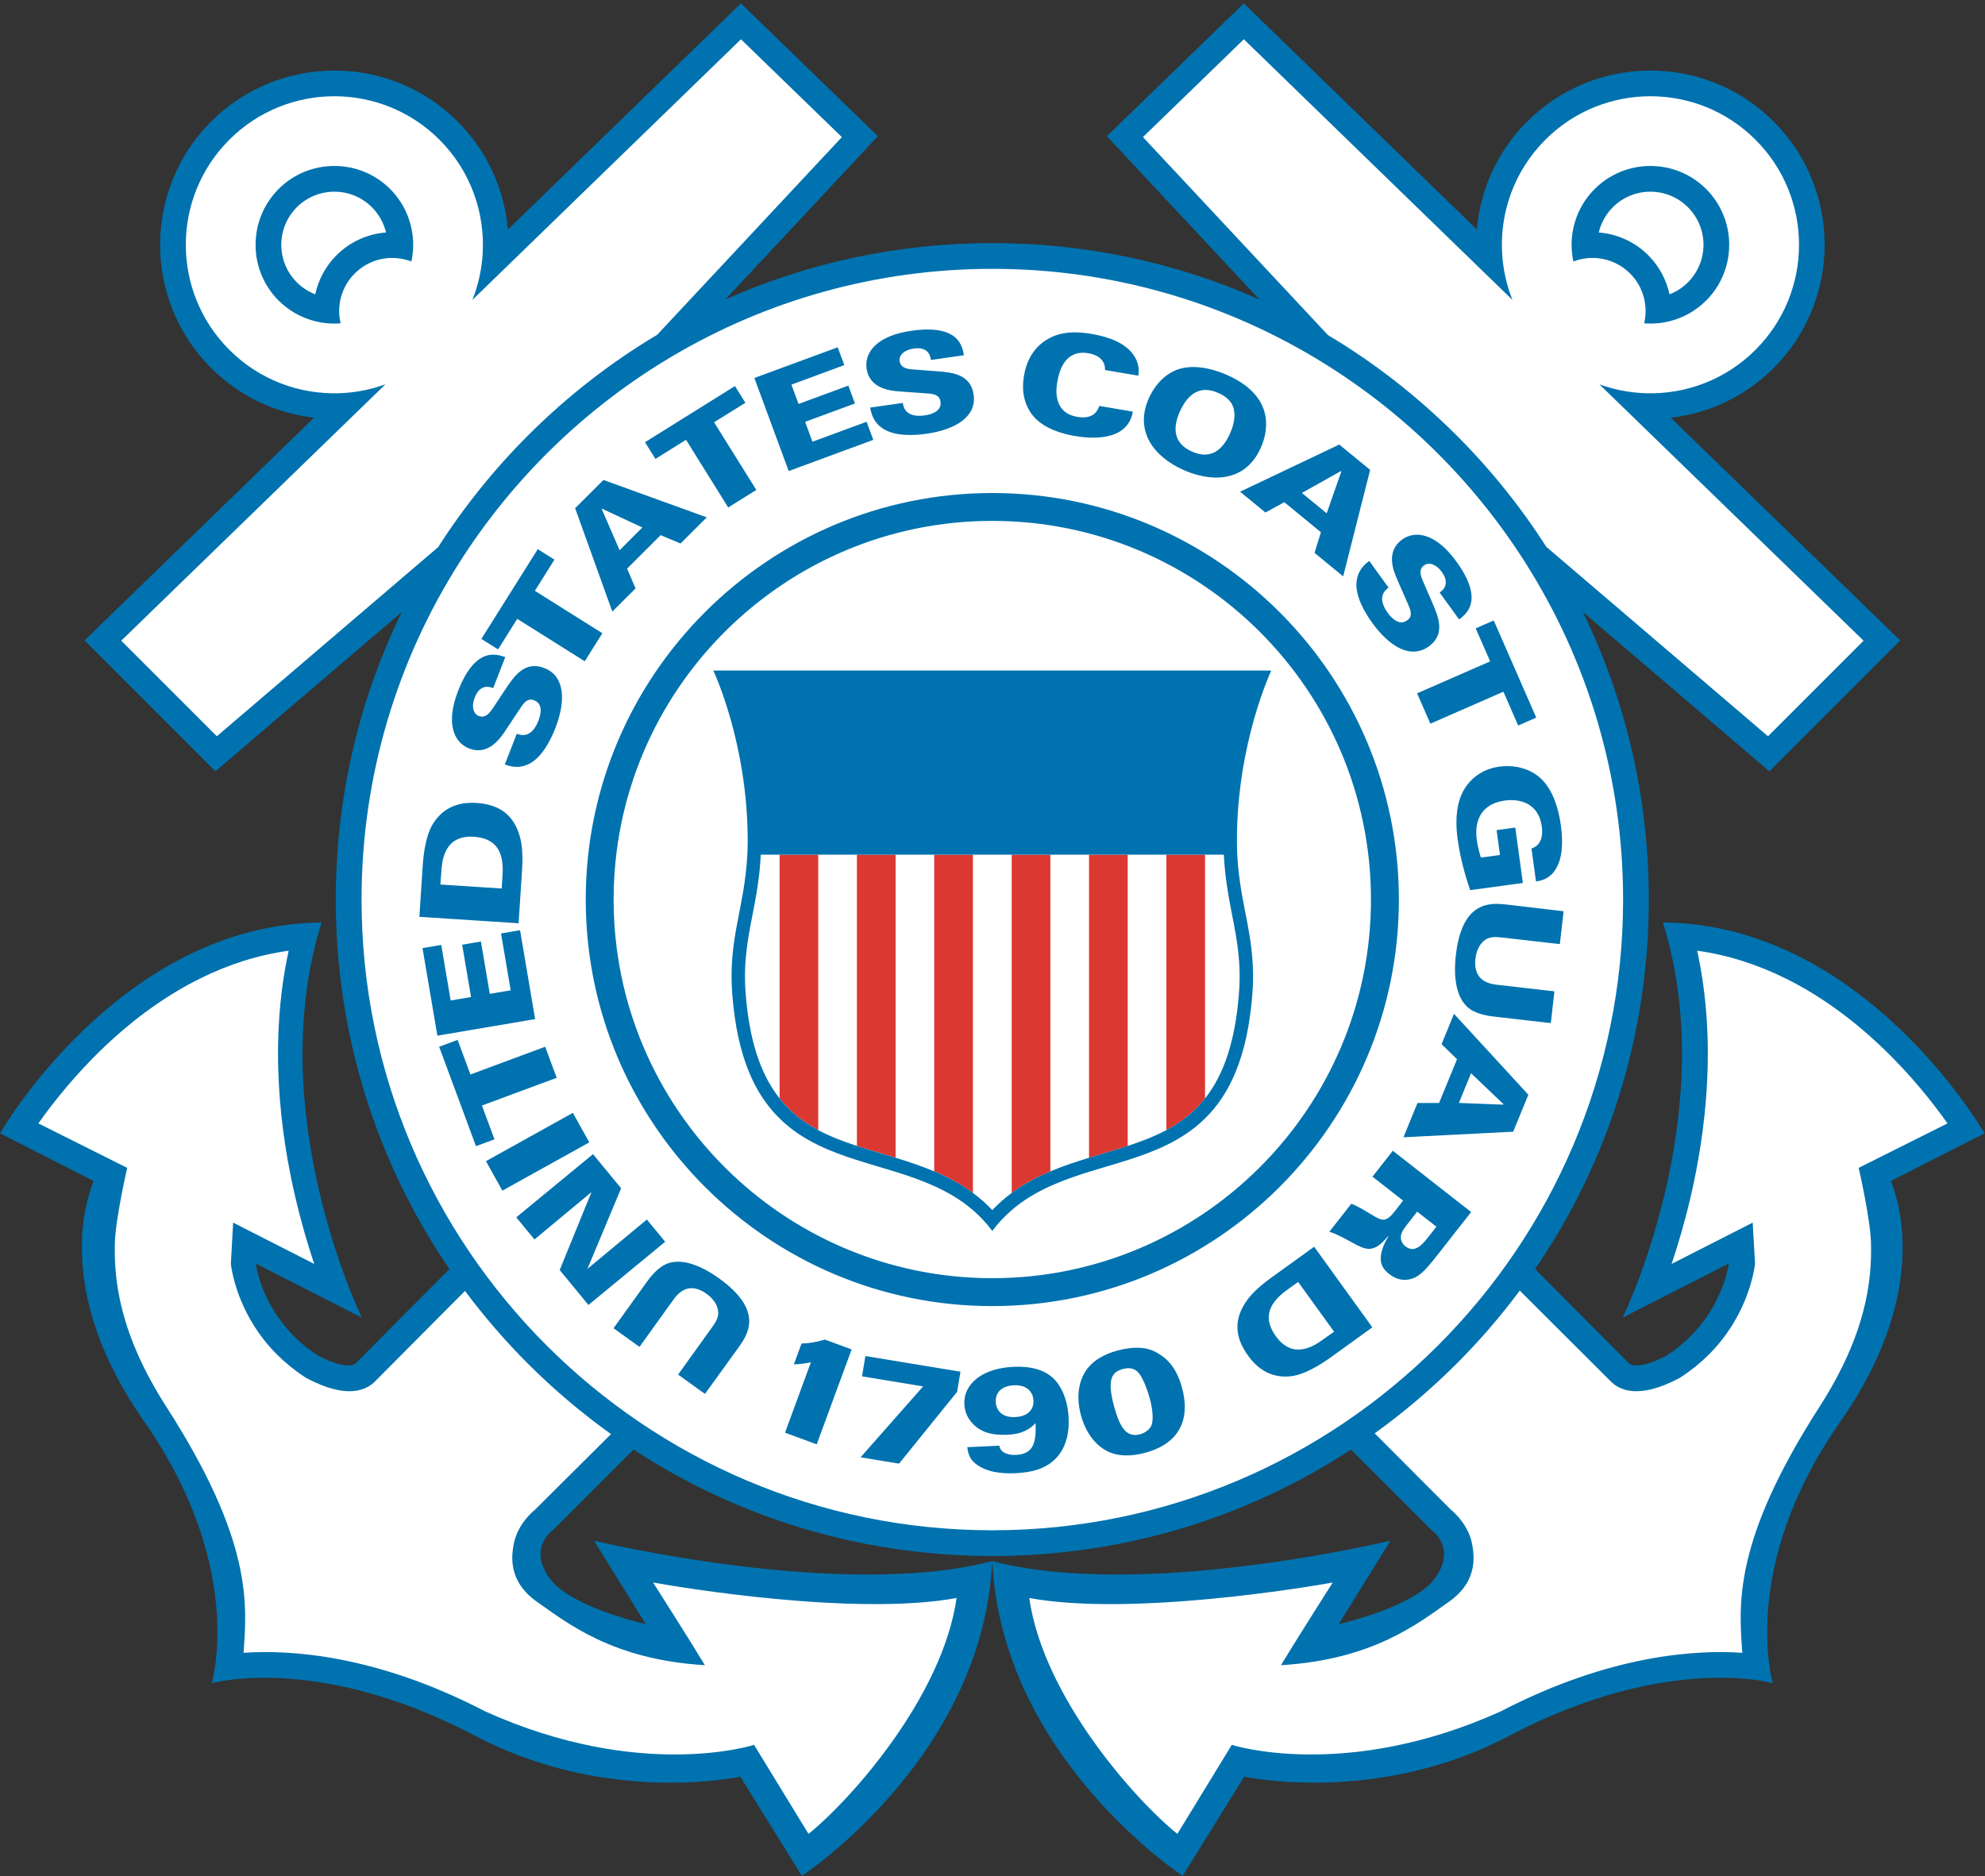 <svg xmlns="http://www.w3.org/2000/svg" viewBox="0 0 586 554">
  <rect x="0" y="0" width="586" height="554" fill="#333333" stroke="none"/>
  <g fill="none">
    <path fill="#0072AF" d="M585.853,334.603 C585.853,334.603 550.464,272.798 490.904,272.349 C508.588,328.559 479.032,389.019 479.032,389.019 L510.382,373.05 C509.807,376.515 507.529,386.049 499.042,394.53 C497.066,396.518 494.741,398.443 492.011,400.214 C482.986,404.989 480.824,402.456 480.824,402.456 L453.185,374.671 C475.013,342.77 486.758,305.088 486.758,265.591 C486.758,235.664 480.01,206.777 467.266,180.654 L516.986,223.16 L522.329,227.726 L527.304,222.758 L555.516,194.54 L560.976,189.086 L555.434,183.707 L493.238,123.342 C504.349,122.047 515.103,117.162 523.619,108.656 C543.681,88.593 543.681,55.938 523.619,35.885 C503.548,15.809 470.893,15.82 450.832,35.885 C441.947,44.768 437.003,56.131 435.988,67.764 L372.483,6.127 L367.191,1.001 L361.895,6.127 L332.106,35.012 L326.754,40.21 L331.849,45.663 L371.804,88.435 C347.3,77.505 320.564,71.773 292.94,71.773 C265.351,71.773 238.632,77.504 214.149,88.398 L254.082,45.663 L259.17,40.21 L253.815,35.012 L224.025,6.127 L218.736,0.989 L213.448,6.127 L149.944,67.764 C148.922,56.131 143.987,44.767 135.103,35.885 C115.038,15.809 82.389,15.809 62.317,35.885 C42.257,55.939 42.257,88.594 62.317,108.656 C70.824,117.162 81.575,122.047 92.687,123.342 L30.486,183.707 L24.95,189.086 L30.415,194.54 L58.622,222.758 L63.596,227.726 L68.935,223.16 L118.594,180.738 C105.86,206.837 99.123,235.687 99.123,265.591 C99.123,305.092 110.874,342.774 132.691,374.691 L105.042,402.463 C105.042,402.463 102.873,404.996 93.839,400.221 C91.125,398.45 88.799,396.526 86.812,394.537 C78.332,386.056 76.046,376.521 75.483,373.057 L106.828,389.026 C106.828,389.026 77.264,328.565 94.954,272.356 C35.401,272.806 0.009,334.61 0.009,334.61 L27.647,348.691 C24.769,355.754 16.717,382.774 42.563,419.707 C72.786,462.925 62.499,496.961 62.499,496.961 C62.499,496.961 93.282,488.128 139.293,511.976 C176.776,532.172 214.212,525.435 218.555,524.562 L236.719,553.848 C236.719,553.848 290.232,518.844 292.92,460.915 C248.436,472.561 175.35,454.869 175.35,454.869 L190.656,479.538 C185.878,478.399 170.257,474.218 163.638,467.602 C163.061,467.019 162.57,466.45 162.142,465.844 C155.871,456.879 163.038,451.96 163.038,451.96 L187.028,427.97 C218.248,448.421 254.742,459.41 292.938,459.41 C331.121,459.41 367.616,448.421 398.838,427.979 L422.821,451.959 C422.821,451.959 429.99,456.878 423.722,465.843 C423.294,466.448 422.784,467.018 422.232,467.601 C415.604,474.216 399.983,478.398 395.201,479.537 L410.504,454.868 C410.504,454.868 337.43,472.559 292.944,460.914 C295.627,518.843 349.145,553.848 349.145,553.848 L367.303,524.561 C371.657,525.434 409.077,532.171 446.562,511.975 C492.581,488.127 523.37,496.96 523.37,496.96 C523.37,496.96 513.076,462.924 543.307,419.706 C569.148,382.773 561.096,355.753 558.211,348.69 L585.853,334.61 L585.853,334.603 Z"/>
    <path fill="#FFF" d="M218.749,11.595 L149.765,78.538 L139.453,88.548 C141.193,84.198 142.193,79.628 142.483,75.025 C143.235,62.898 138.999,50.526 129.735,41.255 C112.603,24.136 84.831,24.136 67.698,41.255 C50.571,58.388 50.571,86.158 67.698,103.28 C76.63,112.223 88.457,116.486 100.153,116.098 C103.674,115.989 107.172,115.443 110.585,114.498 C111.657,114.182 112.736,113.855 113.784,113.467 L112.372,114.838 L103.454,123.491 L35.794,189.163 L64.011,217.382 L129.349,161.536 C136.887,149.748 145.762,138.687 155.898,128.544 C167.486,116.961 180.282,107.024 193.998,98.856 L248.528,40.483 L218.748,11.598 L218.749,11.595 Z M367.199,11.594 L337.416,40.48 L392.01,98.919 C405.681,107.074 418.443,116.996 429.998,128.544 C440.114,138.649 448.967,149.699 456.49,161.45 L521.943,217.382 L550.152,189.163 L482.484,123.491 L473.568,114.839 L472.162,113.468 C473.218,113.856 474.29,114.198 475.365,114.499 C478.772,115.456 482.268,115.989 485.789,116.098 C497.491,116.486 509.305,112.222 518.248,103.289 C535.382,86.155 535.382,58.387 518.248,41.254 C501.115,24.135 473.336,24.135 456.211,41.254 C446.951,50.524 442.706,62.897 443.459,75.024 C443.748,79.626 444.755,84.195 446.494,88.545 L436.182,78.549 L367.2,11.594 L367.199,11.594 Z M292.949,79.374 C258.494,79.374 226.198,88.787 198.488,105.167 C172.957,120.265 151.318,141.277 135.474,166.31 C117.282,195.076 106.734,229.11 106.734,265.593 C106.734,368.273 190.266,451.813 292.944,451.813 C395.622,451.813 479.164,368.269 479.164,265.593 C479.164,229.086 468.597,195.001 450.361,166.226 C434.557,141.252 412.966,120.305 387.502,105.23 C359.765,88.812 327.441,79.374 292.945,79.374 L292.949,79.374 Z M501.029,280.694 C506.971,307.908 503.437,334.819 499.07,353.505 C497.334,360.918 495.363,367.558 493.486,373.169 L517.418,360.978 L518.116,373.169 C517.66,376.609 515.331,389.065 504.487,399.923 C502.009,402.381 499.249,404.636 496.242,406.587 L495.959,406.78 L495.639,406.95 C483.588,413.324 477.85,410.342 475.391,407.716 L448.655,381.058 C443.015,388.629 436.79,395.854 429.987,402.65 C422.425,410.212 414.338,417.058 405.825,423.189 L428.374,445.794 C429.962,447.08 433.653,450.739 434.602,455.962 C435.187,459.21 436.439,466.843 427.667,472.974 C418.9,479.105 405.424,490.036 378.151,491.646 C383.136,483.418 393.444,467.232 393.444,467.232 C386.445,468.514 334.058,477.335 303.852,471.812 C308.003,501.001 335.107,531.423 347.571,541.457 L363.649,515.164 C363.649,515.164 397.054,526.032 443.028,505.289 L443.065,505.254 L443.135,505.231 C475.306,488.545 500.662,487.046 514.36,487.991 C513.287,473.558 511.681,454.984 537.145,415.35 C551.139,393.565 552.568,377.802 552.352,367.233 C552.202,359.904 548.7,344.817 548.7,344.817 L574.921,331.684 C570.913,325.988 564.231,317.398 555.233,308.879 C546.345,300.459 536.948,293.757 527.315,288.973 C518.738,284.695 509.929,281.93 501.03,280.694 L501.029,280.694 Z M85.219,280.694 C76.314,281.931 67.507,284.693 58.94,288.971 C49.303,293.755 39.905,300.457 31.016,308.877 C22.02,317.396 15.337,325.987 11.334,331.682 L37.553,344.815 C37.553,344.815 34.053,359.902 33.901,367.231 C33.683,377.799 35.12,393.563 49.108,415.348 C74.578,454.982 72.961,473.556 71.893,487.989 C85.585,487.043 110.952,488.543 143.127,505.229 L143.182,505.253 L143.231,505.288 C189.195,526.031 222.612,515.163 222.612,515.163 L238.684,541.456 C251.148,531.422 278.238,501 282.401,471.811 C252.194,477.335 199.815,468.513 192.798,467.231 C192.798,467.231 203.117,483.416 208.095,491.645 C180.827,490.035 167.361,479.104 158.589,472.973 C149.822,466.842 151.061,459.209 151.65,455.961 C152.6,450.738 156.298,447.079 157.885,445.793 L180.376,423.418 C171.744,417.237 163.54,410.308 155.876,402.648 C149.103,395.876 142.894,388.676 137.272,381.142 L110.852,407.714 C108.397,410.34 102.649,413.322 90.606,406.948 L90.301,406.778 L90.004,406.585 C87.006,404.634 84.239,402.379 81.766,399.921 C70.922,389.063 68.589,376.609 68.147,373.169 L68.832,360.978 L92.762,373.169 C90.884,367.558 88.919,360.916 87.188,353.503 C82.809,334.817 79.283,307.908 85.219,280.694 L85.219,280.694 Z"/>
    <path fill="#DC3832" d="M230.149,252.333 L230.149,324.296 C231.323,325.785 232.613,327.169 234.014,328.439 C236.335,330.51 238.861,332.207 241.558,333.659 L241.558,252.333 L230.149,252.333 L230.149,252.333 Z M252.971,252.333 L252.971,338.337 C255.418,339.137 257.925,339.899 260.458,340.651 C261.772,341.039 263.074,341.426 264.391,341.827 L264.391,252.333 L252.971,252.333 L252.971,252.333 Z M275.797,252.333 L275.797,345.851 C279.79,347.524 283.643,349.559 287.223,352.212 L287.223,252.333 L275.797,252.333 L275.797,252.333 Z M298.672,252.333 L298.672,352.212 C302.254,349.559 306.108,347.51 310.088,345.839 L310.088,252.333 L298.672,252.333 L298.672,252.333 Z M344.332,252.333 L344.332,333.659 C347.025,332.207 349.561,330.51 351.871,328.438 C353.282,327.168 354.566,325.786 355.75,324.296 L355.75,252.333 L344.332,252.333 L344.332,252.333 Z M321.5,252.335 L321.5,341.827 C322.822,341.427 324.126,341.041 325.426,340.653 C327.965,339.9 330.482,339.138 332.916,338.339 L332.916,252.335 L321.5,252.335 L321.5,252.335 Z"/>
    <path fill="#0072AF" d="M98.709,48.999 C92.746,48.999 86.783,51.268 82.244,55.806 C73.184,64.896 73.184,79.653 82.244,88.74 C85.263,91.732 88.887,93.744 92.726,94.761 C95.276,95.427 97.929,95.672 100.554,95.453 C99.954,92.955 99.989,90.326 100.638,87.831 C101.336,85.226 102.686,82.766 104.716,80.744 C107.284,78.174 110.531,76.683 113.857,76.273 C116.416,75.968 119.026,76.271 121.445,77.204 C122.008,74.622 122.123,71.959 121.789,69.341 C121.163,64.399 118.961,59.611 115.172,55.806 C110.635,51.269 104.672,49 98.709,49 L98.709,48.999 Z M487.219,48.999 C481.26,48.999 475.301,51.268 470.766,55.806 C466.967,59.611 464.763,64.398 464.143,69.353 C463.816,71.96 463.924,74.624 464.483,77.206 C466.901,76.272 469.523,75.968 472.063,76.273 C475.406,76.684 478.648,78.173 481.21,80.743 C483.253,82.765 484.603,85.226 485.282,87.831 C485.936,90.326 485.978,92.954 485.38,95.452 C488.004,95.671 490.651,95.429 493.2,94.763 C497.054,93.746 500.671,91.731 503.68,88.739 C512.756,79.652 512.756,64.895 503.68,55.805 C499.139,51.268 493.179,48.999 487.219,48.999 L487.219,48.999 Z M98.709,56.597 C102.721,56.597 106.731,58.127 109.791,61.187 C111.922,63.318 113.302,65.912 113.957,68.636 C108.628,69.063 103.416,71.292 99.34,75.363 C96.061,78.648 93.973,82.668 93.063,86.898 C91.081,86.134 89.224,84.96 87.624,83.359 C81.51,77.228 81.51,67.303 87.624,61.187 C90.686,58.127 94.698,56.597 98.71,56.597 L98.709,56.597 Z M487.219,56.597 C491.232,56.597 495.243,58.127 498.301,61.187 C504.426,67.304 504.426,77.23 498.301,83.361 C496.7,84.961 494.847,86.135 492.864,86.9 C491.949,82.67 489.868,78.648 486.588,75.363 C482.519,71.291 477.295,69.064 471.977,68.638 C472.626,65.913 474.001,63.318 476.128,61.187 C479.193,58.127 483.207,56.597 487.22,56.597 L487.219,56.597 Z M273.619,97.283 C272.285,97.295 270.784,97.412 269.094,97.652 C258.752,99.119 255.159,104.111 255.826,108.826 C256.705,114.895 263.07,115.379 265.543,115.574 L274.291,116.203 C276.667,116.41 277.473,117.236 277.654,118.617 C278.122,121.9 273.809,122.518 272.996,122.639 C267.296,123.452 266.724,120.132 266.507,118.969 L256.886,120.336 C257.119,121.571 257.574,124.42 260.439,126.393 C264.025,128.926 269.89,128.576 273.488,128.068 C282.156,126.841 288.347,122.991 287.429,116.519 C286.544,110.35 280.913,109.927 276.169,109.576 L269.513,109.078 C268.077,108.969 265.887,108.741 265.579,106.607 C265.342,104.876 266.924,103.302 269.698,102.914 C274.296,102.245 274.692,105.397 274.825,106.281 L284.55,104.886 C284.12,102.183 282.958,97.198 273.618,97.283 L273.619,97.283 Z M316.814,98.137 C313.86,98.204 311.071,98.894 308.506,100.621 C304.738,103.166 302.97,106.948 302.297,110.908 C301.774,113.915 301.665,118.64 304.863,122.638 C308.105,126.661 313.927,128.151 317.273,128.72 C321.75,129.483 332.844,130.586 334.439,121.534 L324.523,119.851 C324.132,120.943 323.088,123.935 318.027,123.074 C310.632,121.813 311.831,114.509 312.134,112.752 C313.037,107.459 315.563,103.314 321.33,104.296 C324.055,104.756 326.298,106.246 326.226,109.25 L336.052,110.919 C336.187,109.832 336.586,107.227 334.234,104.269 C331.927,101.398 327.882,99.555 322.3,98.597 C320.419,98.279 318.587,98.096 316.814,98.136 L316.814,98.137 Z M247.302,102.539 L222.698,111.601 L232.835,139.081 L257.802,129.872 L255.828,124.531 L239.851,130.417 L237.689,124.542 L252.392,119.126 L250.446,113.853 L235.743,119.269 L233.636,113.564 L249.247,107.796 L247.302,102.538 L247.302,102.539 Z M352.522,108.361 C351.122,108.34 349.693,108.488 348.305,108.888 C342.757,110.499 340.007,115.686 339.198,117.467 C334.716,127.438 340.848,134.927 349.317,138.729 C356.916,142.146 367.387,142.921 372.182,132.246 C375.118,125.716 375.132,116.484 362.414,110.789 C360.661,109.999 356.722,108.424 352.522,108.361 L352.522,108.361 Z M216.972,113.988 L190.415,130.564 L193.495,135.494 L202.527,129.849 L214.976,149.828 L223.278,144.656 L210.807,124.674 L220.053,118.921 L216.971,113.989 L216.972,113.988 Z M355.742,115.131 C356.92,115.098 358.229,115.37 359.684,116.025 C361.629,116.895 363.495,118.276 364.113,120.338 C364.554,121.948 364.785,124.286 363.096,128.031 C361.432,131.739 358.172,136.149 351.85,133.312 C345.992,130.684 346.395,125.766 348.309,121.511 C349.858,118.068 352.209,115.229 355.742,115.13 L355.742,115.131 Z M395.371,131.254 L366.094,145.176 L373.571,151.318 L379.143,148.266 L389.95,157.135 L388.073,163.231 L396.524,170.172 L404.485,138.729 L395.372,131.254 L395.371,131.254 Z M395.889,139.08 L395.992,139.176 L391.66,151.549 L384.325,145.539 L395.889,139.08 L395.889,139.08 Z M178.149,141.709 L169.789,150.047 L180.769,180.568 L187.621,173.736 L185.131,167.882 L195.029,158.007 L200.91,160.466 L208.646,152.747 L178.148,141.708 L178.149,141.709 Z M292.939,145.564 C226.756,145.564 172.919,199.397 172.919,265.594 C172.919,331.774 226.757,385.624 292.939,385.624 C359.125,385.624 412.969,331.778 412.969,265.594 C412.969,199.402 359.123,145.564 292.939,145.564 Z M177.749,150.203 L189.63,155.74 L182.925,162.455 L177.645,150.312 L177.749,150.203 L177.749,150.203 Z M292.939,153.791 C354.582,153.791 404.729,203.953 404.729,265.591 C404.729,327.23 354.58,377.381 292.939,377.381 C231.296,377.381 181.149,327.233 181.149,265.591 C181.149,203.954 231.301,153.791 292.939,153.791 Z M418.119,157.883 C416.545,157.922 415.121,158.439 413.916,159.314 C408.928,162.901 411.467,168.778 412.459,171.044 L415.963,179.076 C416.89,181.271 416.538,182.372 415.4,183.171 C412.703,185.124 410.153,181.598 409.674,180.931 C406.3,176.265 408.983,174.207 409.908,173.48 L404.213,165.601 C403.228,166.379 400.913,168.11 400.498,171.562 C399.931,175.911 402.963,180.94 405.094,183.884 C410.22,190.986 416.495,194.679 421.811,190.851 C426.85,187.204 424.612,182.019 422.711,177.658 L420.047,171.527 C419.488,170.206 418.659,168.171 420.412,166.91 C421.833,165.894 423.971,166.56 425.611,168.826 C428.329,172.594 425.735,174.411 425.006,174.945 L430.756,182.892 C433.266,181.028 437.967,176.907 429.975,165.845 C425.773,160.023 421.582,157.795 418.12,157.882 L418.119,157.883 Z M158.759,162.139 L142.109,188.637 L147.042,191.726 L152.695,182.713 L172.625,195.24 L177.832,186.964 L157.904,174.435 L163.685,165.228 L158.759,162.139 L158.759,162.139 Z M440.979,183.197 L435.647,185.524 L439.918,195.276 L418.352,204.706 L422.266,213.67 L443.832,204.231 L448.19,214.206 L453.526,211.879 L440.979,183.197 L440.979,183.197 Z M145.639,193.284 C142.58,193.275 138.672,195.193 135.26,203.93 C131.463,213.66 134.051,219.246 138.479,220.977 C144.191,223.205 147.752,217.887 149.122,215.828 L153.981,208.533 C155.32,206.556 156.435,206.267 157.721,206.776 C160.834,207.987 159.239,212.047 158.944,212.797 C156.847,218.178 153.671,217.039 152.551,216.651 L149.026,225.717 C150.21,226.128 152.917,227.132 156.042,225.596 C160.01,223.718 162.597,218.434 163.919,215.065 C167.097,206.897 166.79,199.618 160.702,197.243 C154.903,194.977 151.758,199.668 149.122,203.628 L145.432,209.2 C144.611,210.39 143.349,212.17 141.337,211.395 C139.714,210.751 139.115,208.595 140.126,205.991 C141.822,201.654 144.761,202.851 145.591,203.178 L149.159,194.032 C148.245,193.69 147.03,193.288 145.639,193.284 L145.639,193.284 Z M210.584,197.979 C210.584,197.979 220.73,219.354 220.73,248.118 C220.73,249.585 220.695,250.979 220.62,252.335 C219.828,268.124 214.86,277.101 216.193,293.749 C217.643,312.12 222.885,323.099 230.146,330.222 C233.555,333.593 237.421,336.086 241.554,338.099 C245.201,339.869 249.042,341.262 252.968,342.507 C256.742,343.72 260.577,344.801 264.388,345.974 C268.276,347.187 272.129,348.519 275.794,350.179 C279.866,352.019 283.726,354.272 287.22,357.29 C289.252,359.048 291.158,361.06 292.915,363.386 L292.94,363.435 L292.964,363.386 C294.715,361.06 296.632,359.048 298.669,357.29 C302.159,354.271 306.019,352.019 310.085,350.179 C313.766,348.519 317.605,347.187 321.497,345.974 C325.291,344.801 329.142,343.72 332.913,342.507 C336.844,341.262 340.687,339.868 344.329,338.099 C348.456,336.086 352.329,333.579 355.747,330.222 C362.999,323.099 368.237,312.12 369.696,293.749 C371.022,277.102 366.05,268.124 365.257,252.335 C365.197,250.979 365.159,249.585 365.159,248.118 C365.159,219.354 375.305,197.979 375.305,197.979 L210.584,197.979 L210.584,197.979 Z M445.564,226.196 C444.539,226.156 443.566,226.211 442.687,226.333 C438.052,226.952 433.745,229.604 431.558,234.391 C429.571,238.764 429.801,244.013 430.316,247.743 C431.02,252.881 432.324,257.921 434.027,262.817 L449.572,260.694 L447.333,244.34 L441.808,245.1 L442.823,252.432 L437.175,253.207 C436.651,251.475 436.205,249.719 435.964,247.95 C435.169,242.146 437.43,237.297 444.228,236.364 C449.1,235.697 454.263,237.444 455.164,244.012 C455.527,246.64 455.065,249.585 452.115,250.516 L453.447,260.26 C454.853,260.016 457.258,259.64 459.129,256.842 C461.177,253.726 461.523,249.148 460.791,243.721 C460.22,239.551 458.783,233.601 454.959,229.92 C452.17,227.291 448.639,226.315 445.564,226.196 L445.564,226.196 Z M138.964,237.028 C135.065,237.11 130.944,238.492 128.06,242.848 C125.751,246.326 125.024,251.814 124.765,255.957 L123.806,270.689 L153.093,272.594 L154.064,257.764 C154.219,255.351 154.49,251.109 153.589,247.452 C151.733,240.267 147.106,237.48 140.616,237.067 C140.073,237.03 139.521,237.016 138.964,237.027 L138.964,237.028 Z M138.315,247.042 C138.807,247.015 139.33,247.017 139.886,247.054 C146.695,247.502 148.747,251.756 148.366,258.177 L148.101,262.331 L130.003,261.157 L130.296,257.351 C130.477,254.581 130.935,247.443 138.315,247.042 L138.315,247.042 Z M224.59,252.337 L230.147,252.337 L241.553,252.337 L252.969,252.337 L264.387,252.337 L275.793,252.337 L287.221,252.337 L298.67,252.337 L310.086,252.337 L321.498,252.337 L332.914,252.337 L344.33,252.337 L355.748,252.337 L361.295,252.337 C361.63,259.22 362.709,264.816 363.754,270.243 C365.161,277.439 366.478,284.226 365.742,293.436 C364.657,307.139 361.443,317.123 355.748,324.297 C354.564,325.786 353.28,327.167 351.869,328.437 C349.559,330.508 347.023,332.206 344.33,333.658 C340.77,335.563 336.923,337.017 332.914,338.338 C330.479,339.138 327.963,339.9 325.424,340.652 C324.124,341.04 322.82,341.427 321.498,341.828 C317.659,343.003 313.815,344.263 310.086,345.84 C306.106,347.511 302.252,349.56 298.67,352.213 C296.666,353.692 294.757,355.361 292.942,357.275 C291.135,355.361 289.215,353.692 287.221,352.213 C283.641,349.56 279.788,347.524 275.795,345.851 C272.075,344.263 268.231,343.002 264.389,341.828 C263.073,341.428 261.77,341.042 260.455,340.654 C257.922,339.901 255.416,339.139 252.969,338.34 C248.958,337.02 245.109,335.566 241.553,333.66 C238.857,332.208 236.333,330.511 234.012,328.439 C232.611,327.169 231.321,325.787 230.147,324.297 C224.446,317.122 221.227,307.139 220.133,293.436 C219.404,284.226 220.729,277.441 222.125,270.243 C223.184,264.816 224.267,259.22 224.59,252.337 L224.59,252.337 Z M441.99,266.866 C437.258,266.815 431.311,268.689 429.785,282.009 C429.288,286.383 429.266,292.657 432.348,296.415 C434.248,298.836 437.693,299.77 440.94,300.134 L457.819,302.071 L458.889,292.694 L441.842,290.743 C438.941,290.415 434.876,289.107 435.569,283.014 C435.839,280.665 436.857,278.481 438.627,277.366 C439.947,276.553 441.58,276.59 443.151,276.772 L460.489,278.747 L461.598,269.046 L445.004,267.093 C444.11,266.993 443.083,266.878 441.99,266.866 L441.99,266.866 Z M153.53,274.655 L147.911,275.598 L150.761,292.393 L144.587,293.436 L141.972,277.985 L136.441,278.931 L139.058,294.37 L133.048,295.397 L130.261,278.993 L124.728,279.925 L129.124,305.782 L157.976,300.887 L153.531,274.655 L153.53,274.655 Z M429.24,299.331 L425.576,308.288 L430.133,312.724 L424.836,325.654 L418.459,325.665 L414.318,335.782 L446.713,334.136 L451.192,323.216 L429.241,299.331 L429.24,299.331 Z M135.1,307.03 L129.641,309.052 L140.516,338.409 L145.979,336.387 L142.27,326.403 L164.344,318.225 L160.948,309.051 L138.88,317.241 L135.101,307.03 L135.1,307.03 Z M434.27,316.87 L443.849,326.005 L443.79,326.149 L430.688,325.639 L434.27,316.87 L434.27,316.87 Z M169.12,328.571 L143.464,342.833 L148.312,351.534 L173.968,337.284 L169.12,328.571 L169.12,328.571 Z M411.18,339.757 L405.18,347.411 L414.208,354.48 L411.708,357.689 C409.012,361.106 407.91,360.423 404.852,358.583 C402.591,357.238 400.691,356.052 398.921,355.411 L392.438,363.673 C394.589,364.305 397.383,365.878 399.151,366.851 C403.193,369.019 405.404,370.262 409.723,365.032 L409.842,365.132 C409.338,365.977 408.182,367.77 407.741,370.255 C407.4,372.072 407.532,374.143 410.059,376.116 C412.56,378.08 414.671,378.007 416.04,377.727 C418.723,377.197 420.45,375.527 424.327,370.569 L434.301,357.856 L411.18,339.756 L411.18,339.757 Z M175.06,340.763 L152.404,359.421 L157.781,365.95 L174.611,351.971 L165.229,374.979 L173.715,385.29 L196.373,366.63 L190.963,360.064 L173.42,374.626 L183.361,350.841 L175.06,340.763 L175.06,340.763 Z M418.37,357.738 L424.044,362.183 L421.81,365.033 C420.076,367.248 417.743,370.219 414.902,367.976 C414.162,367.406 412.981,365.939 413.853,363.904 C414.161,363.106 414.817,362.27 416.136,360.597 L418.37,357.738 L418.37,357.738 Z M387.958,368.097 L375.903,376.798 C373.952,378.214 370.491,380.711 368.257,383.73 C363.89,389.739 364.69,395.068 368.507,400.337 C371.055,403.867 375.012,406.965 380.956,406.348 C385.11,405.901 389.795,402.969 393.169,400.534 L405.136,391.895 L387.958,368.096 L387.958,368.097 Z M200.278,372.521 C199.664,372.514 199.056,372.561 198.458,372.669 C195.43,373.153 192.938,375.716 191.04,378.36 L181.124,392.161 L188.79,397.663 L198.798,383.729 C200.493,381.341 203.609,378.42 208.611,382.007 C210.527,383.389 211.93,385.339 212.034,387.425 C212.114,388.974 211.284,390.378 210.357,391.677 L200.187,405.841 L208.118,411.548 L217.907,397.999 C220.707,394.101 225.688,387.072 212.288,377.45 C209.165,375.203 204.578,372.566 200.278,372.52 L200.278,372.521 Z M383.228,378.491 L393.843,393.19 L390.707,395.395 C388.321,397.127 381.887,401.758 376.67,394.55 C372.674,389.012 374.661,384.722 379.847,380.929 L383.228,378.491 L383.228,378.491 Z M243.548,395.516 C240.792,396.302 238.745,396.622 236.625,396.669 L234.365,402.823 C236.042,402.762 237.864,402.593 239.392,402.192 L231.754,422.995 L241.109,426.437 L251.412,398.416 L243.549,395.517 L243.548,395.516 Z M335.866,397.915 C334.182,397.886 332.147,398.126 329.683,398.811 C326.546,399.672 322.291,401.527 320.116,405.44 C317.525,409.996 318.38,415.204 319.128,417.944 C319.923,420.804 321.906,425.795 326.685,428.352 C329.961,430.122 334.221,430.01 338.201,428.897 C349.247,425.832 351.211,417.873 348.918,409.618 C347.339,403.901 344.637,401.127 341.709,399.479 C340.505,398.759 338.675,397.963 335.867,397.915 L335.866,397.915 Z M255.477,400.364 L254.483,406.36 L272.524,409.329 L254.059,430.268 L265.413,432.133 L282.558,410.928 L283.541,404.992 L255.479,400.364 L255.477,400.364 Z M300.789,403.526 C300.245,403.52 299.678,403.532 299.084,403.561 C290.064,403.984 284.398,408.564 284.688,414.623 C284.809,417.325 286.127,419.676 288.265,421.346 C290.246,422.836 292.731,423.831 297.515,423.602 C301.849,423.41 304.054,421.918 305.725,420.16 C305.877,425.49 305.398,429.309 299.921,429.563 C297.038,429.711 295.17,428.509 295.038,426.826 L285.55,427.285 C285.714,428.53 285.967,430.543 288.009,432.166 C291.119,434.589 295.334,435.17 299.921,434.953 C304.355,434.736 308.963,433.79 312.146,430.108 C315.134,426.652 315.648,422.098 315.466,418.67 C315.325,415.568 314.657,412.498 313.085,409.726 C311.76,407.409 308.957,403.611 300.79,403.525 L300.789,403.526 Z M333.506,403.975 C335.251,404.114 336.117,405.236 336.588,405.936 C337.873,407.874 338.959,411.182 339.358,412.637 C339.54,413.265 340.859,418.026 339.981,420.68 C339.54,421.952 338.172,423.007 336.627,423.444 C332.55,424.572 330.622,421.493 328.924,415.35 C326.509,406.651 328.661,404.978 331.452,404.217 C332.246,403.992 332.925,403.929 333.506,403.975 L333.506,403.975 Z M300.076,408.999 C303.839,409.145 305.013,411.621 305.092,413.473 C305.221,416.139 303.52,418.198 299.647,418.391 C295.576,418.573 294.06,416.151 293.951,413.923 C293.825,411.34 295.484,409.198 299.287,409.001 C299.562,408.989 299.826,408.989 300.076,408.999 L300.076,408.999 Z"/>
  </g>
</svg>
